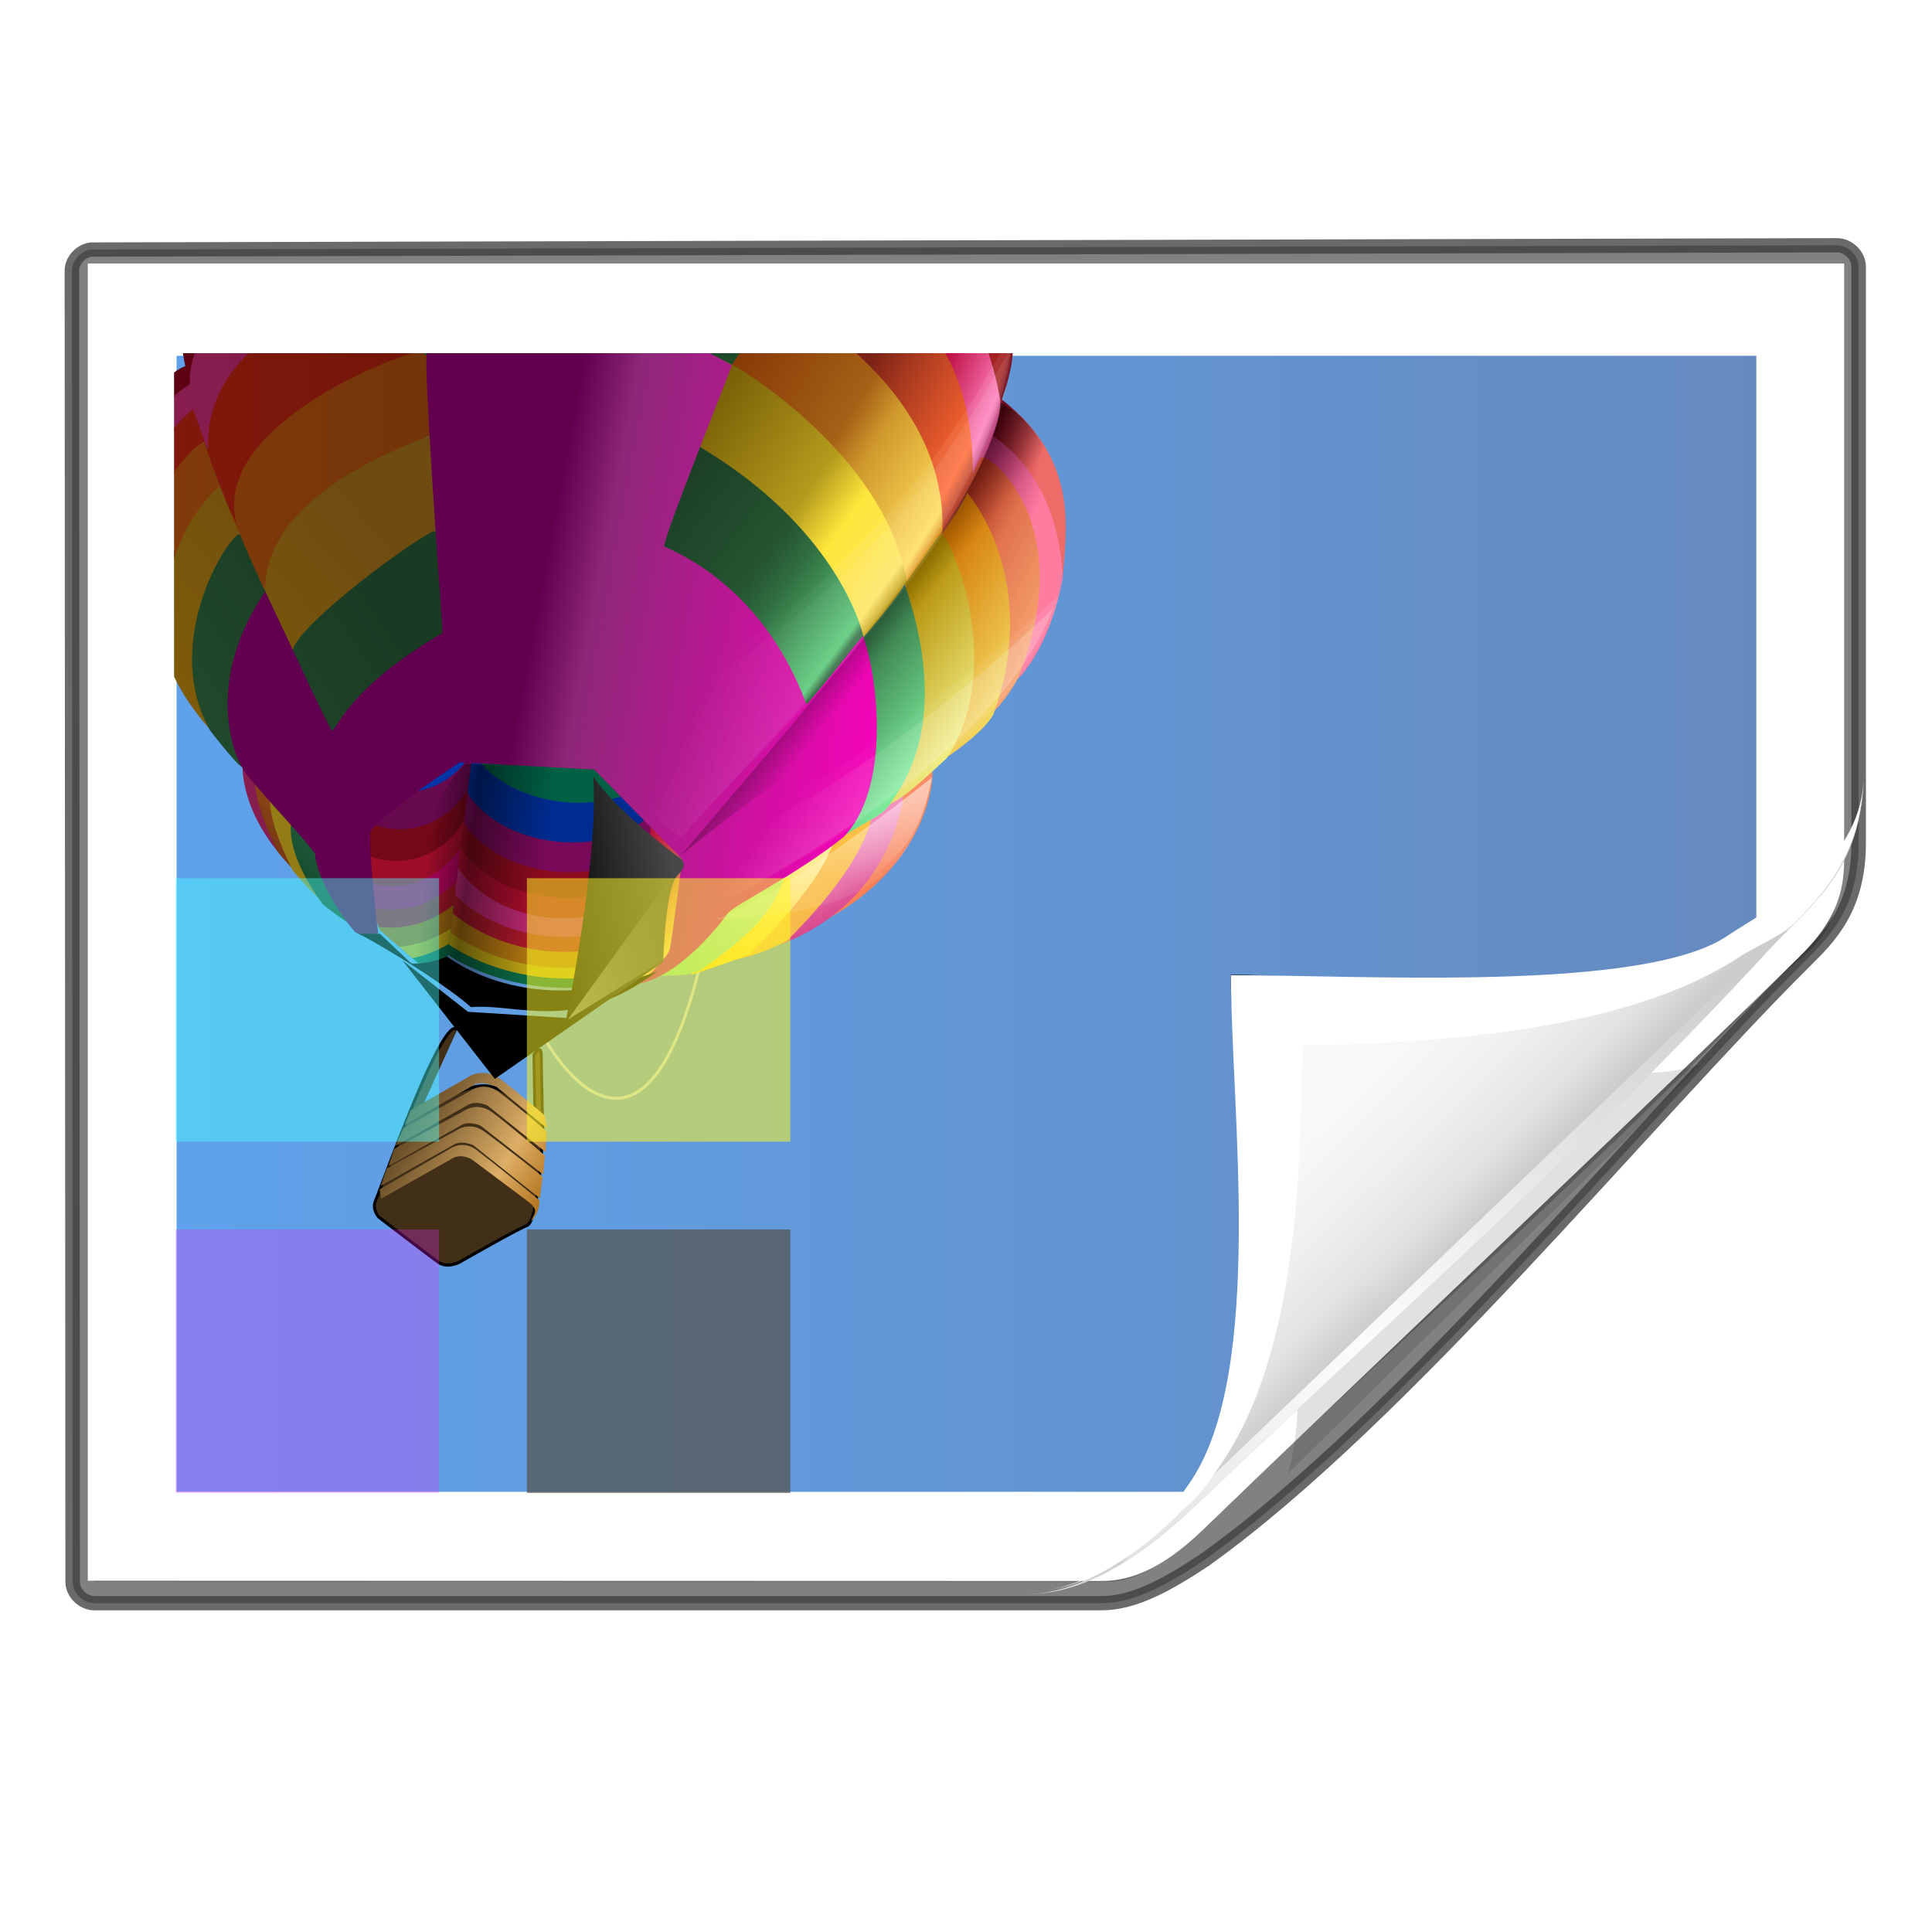 <?xml version="1.0" encoding="UTF-8" standalone="no"?>
<!-- Created with Inkscape (http://www.inkscape.org/) -->

<svg
   xmlns:dc="http://purl.org/dc/elements/1.1/"
   xmlns:cc="http://creativecommons.org/ns#"
   xmlns:rdf="http://www.w3.org/1999/02/22-rdf-syntax-ns#"
   xmlns:svg="http://www.w3.org/2000/svg"
   xmlns="http://www.w3.org/2000/svg"
   xmlns:xlink="http://www.w3.org/1999/xlink"
   xmlns:sodipodi="http://sodipodi.sourceforge.net/DTD/sodipodi-0.dtd"
   xmlns:inkscape="http://www.inkscape.org/namespaces/inkscape"
   width="128"
   height="128"
   id="svg2606"
   sodipodi:version="0.32"
   inkscape:version="0.48.0 r9654"
   version="1.0"
   sodipodi:docname="image-x-adobe-dng.svgz"
   inkscape:output_extension="org.inkscape.output.svgz.inkscape"
   inkscape:export-filename="/home/pinheiro/pics/oxygen-icons/scalable/mimetypes/small/22x22/image-x-adobe-dng.png"
   inkscape:export-xdpi="61.875"
   inkscape:export-ydpi="61.875">
  <defs
     id="defs2608">
    <linearGradient
       id="linearGradient4067">
      <stop
         style="stop-color:#5fa2eb;stop-opacity:1;"
         offset="0"
         id="stop4069" />
      <stop
         style="stop-color:#658abf;stop-opacity:1"
         offset="1"
         id="stop4071" />
    </linearGradient>
    <linearGradient
       id="linearGradient6131">
      <stop
         id="stop6133"
         offset="0"
         style="stop-color:#fcfcfc;stop-opacity:1" />
      <stop
         style="stop-color:#f8f8f8;stop-opacity:1"
         offset="0.523"
         id="stop6135" />
      <stop
         id="stop6141"
         offset="0.775"
         style="stop-color:#f0efef;stop-opacity:1;" />
      <stop
         id="stop6139"
         offset="0.901"
         style="stop-color:#e3e1e1;stop-opacity:1;" />
      <stop
         id="stop6137"
         offset="1"
         style="stop-color:#cecbcb;stop-opacity:1" />
    </linearGradient>
    <linearGradient
       inkscape:collect="always"
       xlink:href="#linearGradient6131"
       id="linearGradient3893"
       gradientUnits="userSpaceOnUse"
       gradientTransform="matrix(1.012,0,0,1.012,-0.896,-0.987)"
       x1="86.738"
       y1="93.621"
       x2="95.46"
       y2="102.344" />
    <radialGradient
       inkscape:collect="always"
       xlink:href="#linearGradient3913-5"
       id="radialGradient3919-5"
       cx="90.75"
       cy="110.253"
       fx="90.75"
       fy="110.253"
       r="18.75"
       gradientTransform="matrix(1.307,0,0,1.307,-27.836,-33.818)"
       gradientUnits="userSpaceOnUse" />
    <linearGradient
       inkscape:collect="always"
       id="linearGradient3913-5">
      <stop
         style="stop-color:#ffffff;stop-opacity:1;"
         offset="0"
         id="stop3915-4" />
      <stop
         style="stop-color:#ffffff;stop-opacity:0;"
         offset="1"
         id="stop3917-7" />
    </linearGradient>
    <clipPath
       clipPathUnits="userSpaceOnUse"
       id="clipPath3889-6">
      <path
         sodipodi:nodetypes="cscscssc"
         inkscape:connector-curvature="0"
         id="path3891-5"
         d="m 112,82.503 c 0,4.465 -2.797,6.41 -5.28,8.094 -5.109,3.465 -14.435,3.816 -20.216,3.897 -0.081,5.781 -0.338,15.014 -3.803,20.122 -1.684,2.482 -5.291,5.387 -8.201,5.387 2.318,0 4.743,-1.335 7.584,-4.085 9.142,-8.849 17.367,-16.135 25.673,-25.298 C 109.676,88.504 112,86.979 112,82.503 z"
         style="fill:url(#linearGradient3893);fill-opacity:1;stroke:none" />
    </clipPath>
    <filter
       color-interpolation-filters="sRGB"
       inkscape:collect="always"
       id="filter3909-6">
      <feGaussianBlur
         inkscape:collect="always"
         stdDeviation="0.43"
         id="feGaussianBlur3911-9" />
    </filter>
    <linearGradient
       inkscape:collect="always"
       xlink:href="#linearGradient3897-7"
       id="linearGradient3895-3"
       gradientUnits="userSpaceOnUse"
       gradientTransform="matrix(1.494,0,0,1.47,-43.245,-70.114)"
       x1="83.513"
       y1="90.397"
       x2="95.182"
       y2="102.066" />
    <linearGradient
       id="linearGradient3897-7">
      <stop
         style="stop-color:#fcfcfc;stop-opacity:1"
         offset="0"
         id="stop3899-4" />
      <stop
         id="stop3901-5"
         offset="0.523"
         style="stop-color:#f8f8f8;stop-opacity:1" />
      <stop
         style="stop-color:#f0efef;stop-opacity:1;"
         offset="0.723"
         id="stop3903-2" />
      <stop
         style="stop-color:#e3e1e1;stop-opacity:1;"
         offset="0.89"
         id="stop3905-5" />
      <stop
         style="stop-color:#cecbcb;stop-opacity:1"
         offset="1"
         id="stop3907-4" />
    </linearGradient>
    <clipPath
       clipPathUnits="userSpaceOnUse"
       id="clipPath6093-7">
      <path
         inkscape:connector-curvature="0"
         sodipodi:nodetypes="cccssccc"
         id="path6095-4"
         d="m 17,8 0.783,110 57.5,0 c 1.675,0 3.119,0.181 4.9,-1.6 C 88.981,107.602 99.94,96.548 107.199,89.224 109.64,86.761 110,84.753 110,82.5 L 110,8 z"
         style="fill:#ffffff;fill-opacity:1" />
    </clipPath>
    <filter
       color-interpolation-filters="sRGB"
       inkscape:collect="always"
       id="filter6118-4"
       x="-0.113"
       width="1.225"
       y="-0.121"
       height="1.241">
      <feGaussianBlur
         inkscape:collect="always"
         stdDeviation="2.386"
         id="feGaussianBlur6120-3" />
    </filter>
    <filter
       color-interpolation-filters="sRGB"
       inkscape:collect="always"
       id="filter6171-8"
       x="-0.479"
       width="1.957"
       y="-0.513"
       height="2.026">
      <feGaussianBlur
         inkscape:collect="always"
         stdDeviation="10.141"
         id="feGaussianBlur6173-8" />
    </filter>
    <linearGradient
       id="linearGradient4518-3">
      <stop
         style="stop-color:#eeecec;stop-opacity:1"
         offset="0"
         id="stop4520-1" />
      <stop
         id="stop5969-4"
         offset="0.4"
         style="stop-color:#f4f4f4;stop-opacity:1" />
      <stop
         style="stop-color:#f6f5f5;stop-opacity:1"
         offset="1"
         id="stop4522-9" />
    </linearGradient>
    <filter
       inkscape:collect="always"
       id="filter4111">
      <feGaussianBlur
         inkscape:collect="always"
         stdDeviation="1.562"
         id="feGaussianBlur4113" />
    </filter>
    <filter
       inkscape:collect="always"
       id="filter4123">
      <feGaussianBlur
         inkscape:collect="always"
         stdDeviation="2.028"
         id="feGaussianBlur4125" />
    </filter>
    <clipPath
       clipPathUnits="userSpaceOnUse"
       id="clipPath4759">
      <rect
         style="opacity:0.377;fill:#ffffff;fill-opacity:1;stroke:none"
         id="rect4761"
         width="72"
         height="53"
         x="12"
         y="25" />
    </clipPath>
    <filter
       color-interpolation-filters="sRGB"
       inkscape:collect="always"
       id="filter4753">
      <feGaussianBlur
         inkscape:collect="always"
         stdDeviation="0.631"
         id="feGaussianBlur4755" />
    </filter>
    <filter
       color-interpolation-filters="sRGB"
       inkscape:collect="always"
       id="filter5080">
      <feGaussianBlur
         inkscape:collect="always"
         stdDeviation="1.704"
         id="feGaussianBlur5082" />
    </filter>
    <linearGradient
       inkscape:collect="always"
       xlink:href="#linearGradient6001"
       id="linearGradient4675"
       gradientUnits="userSpaceOnUse"
       gradientTransform="matrix(0.41,0,0,0.433,-28.253,27.952)"
       x1="121.406"
       y1="177.056"
       x2="177.181"
       y2="177.056" />
    <linearGradient
       inkscape:collect="always"
       id="linearGradient6001">
      <stop
         style="stop-color:#000000;stop-opacity:1;"
         offset="0"
         id="stop6003" />
      <stop
         style="stop-color:#000000;stop-opacity:0;"
         offset="1"
         id="stop6005" />
    </linearGradient>
    <linearGradient
       id="linearGradient2823">
      <stop
         id="stop2825"
         offset="0"
         style="stop-color:#4d3719;stop-opacity:1;" />
      <stop
         id="stop2866"
         offset="0.7"
         style="stop-color:#ddae66;stop-opacity:1;" />
      <stop
         id="stop2827"
         offset="1"
         style="stop-color:#b2731c;stop-opacity:1;" />
    </linearGradient>
    <linearGradient
       id="linearGradient3450">
      <stop
         id="stop3452"
         offset="0"
         style="stop-color:#4d3719;stop-opacity:1;" />
      <stop
         id="stop3454"
         offset="0.7"
         style="stop-color:#ddae66;stop-opacity:1;" />
      <stop
         id="stop3456"
         offset="1"
         style="stop-color:#b2731c;stop-opacity:1;" />
    </linearGradient>
    <linearGradient
       id="linearGradient3459">
      <stop
         id="stop3461"
         offset="0"
         style="stop-color:#4d3719;stop-opacity:1;" />
      <stop
         id="stop3463"
         offset="0.7"
         style="stop-color:#ddae66;stop-opacity:1;" />
      <stop
         id="stop3465"
         offset="1"
         style="stop-color:#b2731c;stop-opacity:1;" />
    </linearGradient>
    <linearGradient
       id="linearGradient3468">
      <stop
         id="stop3470"
         offset="0"
         style="stop-color:#4d3719;stop-opacity:1;" />
      <stop
         id="stop3472"
         offset="0.7"
         style="stop-color:#ddae66;stop-opacity:1;" />
      <stop
         id="stop3474"
         offset="1"
         style="stop-color:#b2731c;stop-opacity:1;" />
    </linearGradient>
    <linearGradient
       id="linearGradient3477">
      <stop
         id="stop3479"
         offset="0"
         style="stop-color:#4d3719;stop-opacity:1;" />
      <stop
         id="stop3481"
         offset="0.7"
         style="stop-color:#ddae66;stop-opacity:1;" />
      <stop
         id="stop3483"
         offset="1"
         style="stop-color:#b2731c;stop-opacity:1;" />
    </linearGradient>
    <linearGradient
       id="linearGradient2713">
      <stop
         style="stop-color:#b20033;stop-opacity:1;"
         offset="0"
         id="stop2715" />
      <stop
         style="stop-color:#ffe77c;stop-opacity:1;"
         offset="1"
         id="stop2721" />
    </linearGradient>
    <linearGradient
       id="linearGradient2785">
      <stop
         id="stop2787"
         offset="0"
         style="stop-color:#000000;stop-opacity:0;" />
      <stop
         id="stop2793"
         offset="0.36"
         style="stop-color:#000000;stop-opacity:0.498;" />
      <stop
         id="stop2789"
         offset="1"
         style="stop-color:#000000;stop-opacity:0;" />
    </linearGradient>
    <linearGradient
       id="linearGradient2469">
      <stop
         style="stop-color:#f6754e;stop-opacity:1;"
         offset="0"
         id="stop2471" />
      <stop
         style="stop-color:#ffa879;stop-opacity:1;"
         offset="1"
         id="stop2473" />
    </linearGradient>
    <linearGradient
       id="linearGradient2463">
      <stop
         style="stop-color:#fda5cf;stop-opacity:1;"
         offset="0"
         id="stop2465" />
      <stop
         style="stop-color:#ce2c79;stop-opacity:1;"
         offset="1"
         id="stop2467" />
    </linearGradient>
    <linearGradient
       id="linearGradient2453">
      <stop
         style="stop-color:#f6b94e;stop-opacity:1;"
         offset="0"
         id="stop2455" />
      <stop
         style="stop-color:#ffc340;stop-opacity:1;"
         offset="1"
         id="stop2457" />
    </linearGradient>
    <linearGradient
       id="linearGradient2447">
      <stop
         style="stop-color:#ffd625;stop-opacity:1;"
         offset="0"
         id="stop2449" />
      <stop
         style="stop-color:#fff0ab;stop-opacity:1;"
         offset="1"
         id="stop2451" />
    </linearGradient>
    <linearGradient
       id="linearGradient2441">
      <stop
         style="stop-color:#b0e9c0;stop-opacity:1;"
         offset="0"
         id="stop2443" />
      <stop
         style="stop-color:#75df92;stop-opacity:1;"
         offset="1"
         id="stop2445" />
    </linearGradient>
    <linearGradient
       id="linearGradient4273">
      <stop
         style="stop-color:#590012;stop-opacity:1;"
         offset="0"
         id="stop4275" />
      <stop
         style="stop-color:#a3211f;stop-opacity:1;"
         offset="0.93"
         id="stop4466" />
      <stop
         style="stop-color:#650014;stop-opacity:1;"
         offset="0.94"
         id="stop4468" />
      <stop
         style="stop-color:#ee6c68;stop-opacity:1;"
         offset="1"
         id="stop4277" />
    </linearGradient>
    <linearGradient
       id="linearGradient4368">
      <stop
         style="stop-color:#8a1e51;stop-opacity:1;"
         offset="0"
         id="stop4370" />
      <stop
         style="stop-color:#7e1b4a;stop-opacity:1;"
         offset="1"
         id="stop4372" />
    </linearGradient>
    <linearGradient
       id="linearGradient4321">
      <stop
         style="stop-color:#b20033;stop-opacity:1;"
         offset="0"
         id="stop4323" />
      <stop
         style="stop-color:#ff7cba;stop-opacity:1;"
         offset="0.46"
         id="stop4337" />
      <stop
         style="stop-color:#9c225b;stop-opacity:1;"
         offset="0.55"
         id="stop4339" />
      <stop
         style="stop-color:#ff7ca1;stop-opacity:1;"
         offset="1"
         id="stop4325" />
    </linearGradient>
    <linearGradient
       id="linearGradient4382">
      <stop
         style="stop-color:#7e5c08;stop-opacity:1;"
         offset="0"
         id="stop4384" />
      <stop
         style="stop-color:#6e4b11;stop-opacity:1;"
         offset="1"
         id="stop4386" />
    </linearGradient>
    <linearGradient
       id="linearGradient4360">
      <stop
         style="stop-color:#83190b;stop-opacity:1;"
         offset="0"
         id="stop4362" />
      <stop
         style="stop-color:#721509;stop-opacity:1;"
         offset="1"
         id="stop4364" />
    </linearGradient>
    <linearGradient
       id="linearGradient4392">
      <stop
         style="stop-color:#214b2c;stop-opacity:1;"
         offset="0"
         id="stop4394" />
      <stop
         style="stop-color:#1a3b23;stop-opacity:1;"
         offset="1"
         id="stop4396" />
    </linearGradient>
    <linearGradient
       id="linearGradient4352">
      <stop
         style="stop-color:#833c0b;stop-opacity:1;"
         offset="0"
         id="stop4354" />
      <stop
         style="stop-color:#723409;stop-opacity:1;"
         offset="1"
         id="stop4356" />
    </linearGradient>
    <linearGradient
       id="linearGradient4402">
      <stop
         style="stop-color:#540d0d;stop-opacity:1;"
         offset="0"
         id="stop4404" />
      <stop
         style="stop-color:#7e2316;stop-opacity:1;"
         offset="0.35"
         id="stop4462" />
      <stop
         style="stop-color:#a93a1f;stop-opacity:1;"
         offset="0.43"
         id="stop4460" />
      <stop
         style="stop-color:#ff6731;stop-opacity:1;"
         offset="0.62"
         id="stop4410" />
      <stop
         style="stop-color:#9f2819;stop-opacity:1;"
         offset="0.66"
         id="stop4412" />
      <stop
         style="stop-color:#e1734d;stop-opacity:1;"
         offset="0.77"
         id="stop4436" />
      <stop
         style="stop-color:#ffb47c;stop-opacity:1;"
         offset="1"
         id="stop4406" />
    </linearGradient>
    <linearGradient
       id="linearGradient4440">
      <stop
         style="stop-color:#7c2b00;stop-opacity:1;"
         offset="0"
         id="stop4442" />
      <stop
         style="stop-color:#a56116;stop-opacity:1;"
         offset="0.353"
         id="stop4458" />
      <stop
         style="stop-color:#cf982c;stop-opacity:1;"
         offset="0.425"
         id="stop4456" />
      <stop
         style="stop-color:#ffdb59;stop-opacity:1;"
         offset="0.61"
         id="stop4452" />
      <stop
         style="stop-color:#d07100;stop-opacity:1;"
         offset="0.64"
         id="stop4448" />
      <stop
         style="stop-color:#fff77c;stop-opacity:1;"
         offset="1"
         id="stop4444" />
    </linearGradient>
    <linearGradient
       id="linearGradient4472">
      <stop
         style="stop-color:#6a5000;stop-opacity:1;"
         offset="0"
         id="stop4474" />
      <stop
         style="stop-color:#b49b1d;stop-opacity:1;"
         offset="0.365"
         id="stop4486" />
      <stop
         style="stop-color:#ffe63b;stop-opacity:1;"
         offset="0.47"
         id="stop4484" />
      <stop
         style="stop-color:#fde55f;stop-opacity:1;"
         offset="0.62"
         id="stop4480" />
      <stop
         style="stop-color:#af8800;stop-opacity:1;"
         offset="0.66"
         id="stop4482" />
      <stop
         style="stop-color:#fcff96;stop-opacity:1;"
         offset="1"
         id="stop4476" />
    </linearGradient>
    <linearGradient
       id="linearGradient4498">
      <stop
         style="stop-color:#1a3b23;stop-opacity:1;"
         offset="0"
         id="stop4500" />
      <stop
         style="stop-color:#255431;stop-opacity:1;"
         offset="0.34"
         id="stop4510" />
      <stop
         style="stop-color:#306d40;stop-opacity:1;"
         offset="0.42"
         id="stop4508" />
      <stop
         style="stop-color:#58c977;stop-opacity:1;"
         offset="0.62"
         id="stop4506" />
      <stop
         style="stop-color:#2f6a3f;stop-opacity:1;"
         offset="0.64"
         id="stop4504" />
      <stop
         style="stop-color:#86ffa7;stop-opacity:1;"
         offset="1"
         id="stop4502" />
    </linearGradient>
    <linearGradient
       id="linearGradient2307">
      <stop
         style="stop-color:#8a1e51;stop-opacity:1;"
         offset="0"
         id="stop2309" />
      <stop
         style="stop-color:#7e1b4a;stop-opacity:1;"
         offset="1"
         id="stop2311" />
    </linearGradient>
    <linearGradient
       id="linearGradient2330">
      <stop
         style="stop-color:#54250d;stop-opacity:1;"
         offset="0"
         id="stop2332" />
      <stop
         style="stop-color:#9f4f19;stop-opacity:1;"
         offset="1"
         id="stop2344" />
    </linearGradient>
    <linearGradient
       id="linearGradient2367">
      <stop
         style="stop-color:#957d16;stop-opacity:1;"
         offset="0"
         id="stop2369" />
      <stop
         style="stop-color:#927b16;stop-opacity:1;"
         offset="1"
         id="stop2371" />
    </linearGradient>
    <linearGradient
       id="linearGradient2373">
      <stop
         style="stop-color:#083e20;stop-opacity:1;"
         offset="0"
         id="stop2375" />
      <stop
         style="stop-color:#245e3e;stop-opacity:1;"
         offset="1"
         id="stop2377" />
    </linearGradient>
    <linearGradient
       id="linearGradient4516">
      <stop
         style="stop-color:#62004f;stop-opacity:1;"
         offset="0"
         id="stop4518" />
      <stop
         id="stop7294"
         offset="0.146"
         style="stop-color:#8d2778;stop-opacity:1;" />
      <stop
         style="stop-color:#ff00bf;stop-opacity:1;"
         offset="1"
         id="stop4520-5" />
    </linearGradient>
    <linearGradient
       inkscape:collect="always"
       id="linearGradient4255">
      <stop
         style="stop-color:#000000;stop-opacity:1;"
         offset="0"
         id="stop4257" />
      <stop
         style="stop-color:#000000;stop-opacity:0;"
         offset="1"
         id="stop4259" />
    </linearGradient>
    <linearGradient
       id="linearGradient4526">
      <stop
         style="stop-color:#ffffff;stop-opacity:0.699;"
         offset="0"
         id="stop4528" />
      <stop
         style="stop-color:#ffffff;stop-opacity:0;"
         offset="1"
         id="stop4530" />
    </linearGradient>
    <linearGradient
       id="linearGradient3689">
      <stop
         style="stop-color:#ffffff;stop-opacity:0.699;"
         offset="0"
         id="stop3691" />
      <stop
         style="stop-color:#ffffff;stop-opacity:0;"
         offset="1"
         id="stop3693" />
    </linearGradient>
    <linearGradient
       id="linearGradient3700">
      <stop
         style="stop-color:#ffffff;stop-opacity:0.699;"
         offset="0"
         id="stop3702" />
      <stop
         style="stop-color:#ffffff;stop-opacity:0;"
         offset="1"
         id="stop3704" />
    </linearGradient>
    <linearGradient
       id="linearGradient2797">
      <stop
         id="stop2799"
         offset="0"
         style="stop-color:#000000;stop-opacity:1;" />
      <stop
         id="stop2801"
         offset="1"
         style="stop-color:#484848;stop-opacity:1;" />
    </linearGradient>
    <linearGradient
       id="linearGradient3723">
      <stop
         style="stop-color:#ffffff;stop-opacity:0.699;"
         offset="0"
         id="stop3725" />
      <stop
         style="stop-color:#ffffff;stop-opacity:0;"
         offset="1"
         id="stop3727" />
    </linearGradient>
    <linearGradient
       id="linearGradient3734">
      <stop
         style="stop-color:#ffffff;stop-opacity:0.699;"
         offset="0"
         id="stop3736" />
      <stop
         style="stop-color:#ffffff;stop-opacity:0;"
         offset="1"
         id="stop3738" />
    </linearGradient>
    <linearGradient
       id="linearGradient3745">
      <stop
         style="stop-color:#ffffff;stop-opacity:0.699;"
         offset="0"
         id="stop3747" />
      <stop
         style="stop-color:#ffffff;stop-opacity:0;"
         offset="1"
         id="stop3749" />
    </linearGradient>
    <linearGradient
       id="linearGradient3756">
      <stop
         style="stop-color:#ffffff;stop-opacity:0.699;"
         offset="0"
         id="stop3758" />
      <stop
         style="stop-color:#ffffff;stop-opacity:0;"
         offset="1"
         id="stop3760" />
    </linearGradient>
    <clipPath
       clipPathUnits="userSpaceOnUse"
       id="clipPath4304">
      <path
         sodipodi:nodetypes="ccsssccscccc"
         inkscape:connector-curvature="0"
         id="path4307"
         d="M 12,26.5 C 12,26.16 12.235,26 12.5,26 L 117,26 c 0.822,0 1,0.179 1,1 l 0,35.113 c 0,0.053 0.023,0.81 0.031,1.5 -0.04,1.778 -0.754,3.132 -1.593,4.356 C 116.147,69.021 91.139,92.693 81.949,101.815 80.576,103.177 78.001,104 77.053,104 L 12.5,104 c -0.323,0 -0.5,-0.163 -0.5,-0.5 z"
         style="fill:url(#linearGradient4309);fill-opacity:1" />
    </clipPath>
    <linearGradient
       inkscape:collect="always"
       xlink:href="#linearGradient2823"
       id="linearGradient3746"
       gradientUnits="userSpaceOnUse"
       gradientTransform="scale(1.122,0.892)"
       x1="229.561"
       y1="692.338"
       x2="276.193"
       y2="715.247" />
    <linearGradient
       inkscape:collect="always"
       xlink:href="#linearGradient2823"
       id="linearGradient3748"
       gradientUnits="userSpaceOnUse"
       gradientTransform="scale(1.122,0.892)"
       x1="229.561"
       y1="692.338"
       x2="276.193"
       y2="715.247" />
    <linearGradient
       inkscape:collect="always"
       xlink:href="#linearGradient2823"
       id="linearGradient3750"
       gradientUnits="userSpaceOnUse"
       gradientTransform="scale(1.122,0.892)"
       x1="229.561"
       y1="692.338"
       x2="276.193"
       y2="715.247" />
    <linearGradient
       inkscape:collect="always"
       xlink:href="#linearGradient2823"
       id="linearGradient3752"
       gradientUnits="userSpaceOnUse"
       gradientTransform="scale(1.122,0.892)"
       x1="229.561"
       y1="692.338"
       x2="276.193"
       y2="715.247" />
    <linearGradient
       inkscape:collect="always"
       xlink:href="#linearGradient2823"
       id="linearGradient3754"
       gradientUnits="userSpaceOnUse"
       gradientTransform="scale(1.122,0.892)"
       x1="229.561"
       y1="692.338"
       x2="276.193"
       y2="715.247" />
    <linearGradient
       inkscape:collect="always"
       xlink:href="#linearGradient6001"
       id="linearGradient3757"
       gradientUnits="userSpaceOnUse"
       gradientTransform="matrix(0.41,0,0,0.433,-28.253,27.952)"
       x1="121.406"
       y1="177.056"
       x2="177.181"
       y2="177.056" />
    <linearGradient
       inkscape:collect="always"
       xlink:href="#linearGradient2713"
       id="linearGradient3759"
       gradientUnits="userSpaceOnUse"
       gradientTransform="scale(0.626,1.598)"
       x1="542.852"
       y1="330.59"
       x2="554.732"
       y2="359.371" />
    <linearGradient
       inkscape:collect="always"
       xlink:href="#linearGradient2785"
       id="linearGradient3761"
       gradientUnits="userSpaceOnUse"
       gradientTransform="matrix(0.454,0,0,0.489,57.577,-173.424)"
       x1="277.573"
       y1="521.611"
       x2="316.569"
       y2="527.435" />
    <linearGradient
       inkscape:collect="always"
       xlink:href="#linearGradient2469"
       id="linearGradient3763"
       gradientUnits="userSpaceOnUse"
       gradientTransform="matrix(0.853,0,0,1.173,-12.281,22.44)"
       x1="257.995"
       y1="431.381"
       x2="274.716"
       y2="420.003" />
    <linearGradient
       inkscape:collect="always"
       xlink:href="#linearGradient2463"
       id="linearGradient3765"
       gradientUnits="userSpaceOnUse"
       gradientTransform="scale(0.853,1.173)"
       x1="258.13"
       y1="442.669"
       x2="247.025"
       y2="456.033" />
    <linearGradient
       inkscape:collect="always"
       xlink:href="#linearGradient2453"
       id="linearGradient3767"
       gradientUnits="userSpaceOnUse"
       gradientTransform="scale(0.853,1.173)"
       x1="262.957"
       y1="463.824"
       x2="271.316"
       y2="446.717" />
    <linearGradient
       inkscape:collect="always"
       xlink:href="#linearGradient2447"
       id="linearGradient3769"
       gradientUnits="userSpaceOnUse"
       gradientTransform="scale(0.853,1.173)"
       x1="269.879"
       y1="468.316"
       x2="274.636"
       y2="450.72" />
    <linearGradient
       inkscape:collect="always"
       xlink:href="#linearGradient2441"
       id="linearGradient3771"
       gradientUnits="userSpaceOnUse"
       gradientTransform="scale(0.853,1.173)"
       x1="273.209"
       y1="455.331"
       x2="276.428"
       y2="474.11" />
    <linearGradient
       inkscape:collect="always"
       xlink:href="#linearGradient4273"
       id="linearGradient3773"
       gradientUnits="userSpaceOnUse"
       gradientTransform="matrix(0.812,0,0,0.273,55.779,-173.643)"
       x1="105.414"
       y1="673.699"
       x2="274.533"
       y2="691.371" />
    <linearGradient
       inkscape:collect="always"
       xlink:href="#linearGradient4368"
       id="linearGradient3775"
       gradientUnits="userSpaceOnUse"
       gradientTransform="matrix(0.441,0,0,0.503,55.779,-173.643)"
       x1="185.727"
       y1="378.454"
       x2="266.983"
       y2="378.454" />
    <linearGradient
       inkscape:collect="always"
       xlink:href="#linearGradient4321"
       id="linearGradient3777"
       gradientUnits="userSpaceOnUse"
       gradientTransform="matrix(0.311,0,0,0.714,55.779,-173.643)"
       x1="683.1"
       y1="231.876"
       x2="720.634"
       y2="271.915" />
    <linearGradient
       inkscape:collect="always"
       xlink:href="#linearGradient4382"
       id="linearGradient3779"
       gradientUnits="userSpaceOnUse"
       gradientTransform="matrix(0.485,0,0,0.458,55.827,-173.616)"
       x1="185.365"
       y1="498.744"
       x2="246.535"
       y2="442.276" />
    <linearGradient
       inkscape:collect="always"
       xlink:href="#linearGradient4360"
       id="linearGradient3781"
       gradientUnits="userSpaceOnUse"
       gradientTransform="matrix(0.466,0,0,0.476,55.779,-173.643)"
       x1="177.64"
       y1="411.452"
       x2="275.485"
       y2="411.452" />
    <linearGradient
       inkscape:collect="always"
       xlink:href="#linearGradient4392"
       id="linearGradient3783"
       gradientUnits="userSpaceOnUse"
       gradientTransform="matrix(0.534,0,0,0.415,55.827,-173.616)"
       x1="170.544"
       y1="569.892"
       x2="233.747"
       y2="533.101" />
    <linearGradient
       inkscape:collect="always"
       xlink:href="#linearGradient4352"
       id="linearGradient3785"
       gradientUnits="userSpaceOnUse"
       gradientTransform="matrix(0.477,0,0,0.466,55.779,-173.643)"
       x1="178.402"
       y1="433.927"
       x2="274.363"
       y2="433.927" />
    <linearGradient
       inkscape:collect="always"
       xlink:href="#linearGradient4402"
       id="linearGradient3787"
       gradientUnits="userSpaceOnUse"
       gradientTransform="matrix(0.4,0,0,0.554,55.741,-173.714)"
       x1="438.624"
       y1="302.29"
       x2="560.685"
       y2="400.819" />
    <linearGradient
       inkscape:collect="always"
       xlink:href="#linearGradient4440"
       id="linearGradient3789"
       gradientUnits="userSpaceOnUse"
       gradientTransform="matrix(0.396,0,0,0.561,55.961,-173.47)"
       x1="426.255"
       y1="315.437"
       x2="542.826"
       y2="426.811" />
    <linearGradient
       inkscape:collect="always"
       xlink:href="#linearGradient4472"
       id="linearGradient3791"
       gradientUnits="userSpaceOnUse"
       gradientTransform="matrix(0.41,0,0,0.541,55.779,-173.643)"
       x1="407.202"
       y1="340.132"
       x2="509.365"
       y2="443.406" />
    <linearGradient
       inkscape:collect="always"
       xlink:href="#linearGradient4498"
       id="linearGradient3793"
       gradientUnits="userSpaceOnUse"
       gradientTransform="matrix(0.402,0,0,0.552,55.779,-173.643)"
       x1="410.687"
       y1="351.945"
       x2="496.011"
       y2="446.425" />
    <linearGradient
       inkscape:collect="always"
       xlink:href="#linearGradient2307"
       id="linearGradient3795"
       gradientUnits="userSpaceOnUse"
       gradientTransform="scale(0.853,1.173)"
       x1="249.71"
       y1="470.676"
       x2="285.551"
       y2="455.346" />
    <linearGradient
       inkscape:collect="always"
       xlink:href="#linearGradient2330"
       id="linearGradient3797"
       gradientUnits="userSpaceOnUse"
       gradientTransform="matrix(0.853,0,0,1.173,-4.611,-5.495)"
       x1="249.71"
       y1="470.676"
       x2="268.705"
       y2="444.599" />
    <linearGradient
       inkscape:collect="always"
       xlink:href="#linearGradient2367"
       id="linearGradient3799"
       gradientUnits="userSpaceOnUse"
       gradientTransform="scale(0.853,1.173)"
       x1="249.71"
       y1="470.676"
       x2="268.705"
       y2="444.599" />
    <linearGradient
       inkscape:collect="always"
       xlink:href="#linearGradient2373"
       id="linearGradient3801"
       gradientUnits="userSpaceOnUse"
       gradientTransform="matrix(0.853,0,0,1.173,-0.505,0.253)"
       x1="249.71"
       y1="470.676"
       x2="268.705"
       y2="444.599" />
    <linearGradient
       inkscape:collect="always"
       xlink:href="#linearGradient4516"
       id="linearGradient3803"
       gradientUnits="userSpaceOnUse"
       gradientTransform="matrix(0.48,0,0,0.462,55.779,-173.643)"
       x1="299.428"
       y1="480.611"
       x2="419.731"
       y2="503.821" />
    <linearGradient
       inkscape:collect="always"
       xlink:href="#linearGradient4255"
       id="linearGradient3805"
       gradientUnits="userSpaceOnUse"
       gradientTransform="matrix(0.448,0,0,0.496,55.779,-173.643)"
       x1="390.908"
       y1="442.951"
       x2="419.73"
       y2="470.119" />
    <linearGradient
       inkscape:collect="always"
       xlink:href="#linearGradient4526"
       id="linearGradient3807"
       gradientUnits="userSpaceOnUse"
       gradientTransform="matrix(0.545,0,0,0.407,55.779,-173.643)"
       x1="388.855"
       y1="581.208"
       x2="355.657"
       y2="561.592" />
    <linearGradient
       inkscape:collect="always"
       xlink:href="#linearGradient4526"
       id="linearGradient3809"
       gradientUnits="userSpaceOnUse"
       gradientTransform="matrix(0.545,0,0,0.407,55.779,-173.643)"
       x1="391.996"
       y1="490.368"
       x2="343.765"
       y2="472.658" />
    <linearGradient
       inkscape:collect="always"
       xlink:href="#linearGradient4526"
       id="linearGradient3811"
       gradientUnits="userSpaceOnUse"
       gradientTransform="matrix(0.617,0,0,0.36,55.779,-173.643)"
       x1="306.288"
       y1="672.462"
       x2="333.499"
       y2="707.75" />
    <linearGradient
       inkscape:collect="always"
       xlink:href="#linearGradient2797"
       id="linearGradient3813"
       gradientUnits="userSpaceOnUse"
       gradientTransform="matrix(0.47,0,0,0.472,55.779,-173.643)"
       x1="313.857"
       y1="561.112"
       x2="355.786"
       y2="553.297" />
    <linearGradient
       inkscape:collect="always"
       xlink:href="#linearGradient4526"
       id="linearGradient3815"
       gradientUnits="userSpaceOnUse"
       gradientTransform="matrix(0.415,0,0,0.535,55.779,-173.643)"
       x1="336.976"
       y1="514.064"
       x2="402.901"
       y2="491.134" />
    <linearGradient
       inkscape:collect="always"
       xlink:href="#linearGradient4526"
       id="linearGradient3817"
       gradientUnits="userSpaceOnUse"
       gradientTransform="matrix(0.545,0,0,0.407,55.779,-173.643)"
       x1="391.996"
       y1="490.368"
       x2="343.765"
       y2="472.658" />
    <linearGradient
       inkscape:collect="always"
       xlink:href="#linearGradient4526"
       id="linearGradient3819"
       gradientUnits="userSpaceOnUse"
       gradientTransform="matrix(0.545,0,0,0.407,55.779,-173.643)"
       x1="388.855"
       y1="581.208"
       x2="355.657"
       y2="561.592" />
    <linearGradient
       inkscape:collect="always"
       xlink:href="#linearGradient4526"
       id="linearGradient3821"
       gradientUnits="userSpaceOnUse"
       gradientTransform="matrix(0.617,0,0,0.36,55.779,-173.643)"
       x1="322.535"
       y1="671.365"
       x2="305.546"
       y2="703.106" />
    <linearGradient
       inkscape:collect="always"
       xlink:href="#linearGradient4067"
       id="linearGradient4073"
       x1="8"
       y1="178"
       x2="120"
       y2="178"
       gradientUnits="userSpaceOnUse"
       gradientTransform="matrix(0.948,0,0,0.896,4.114,-98.288)" />
  </defs>
  <sodipodi:namedview
     id="base"
     pagecolor="#ffffff"
     bordercolor="#666666"
     borderopacity="1.0"
     inkscape:pageopacity="0.0"
     inkscape:pageshadow="2"
     inkscape:zoom="4.0000002"
     inkscape:cx="81.251864"
     inkscape:cy="65.702645"
     inkscape:document-units="px"
     inkscape:current-layer="layer1"
     width="128px"
     height="128px"
     showgrid="true"
     inkscape:grid-points="true"
     showguides="true"
     inkscape:guide-bbox="true"
     inkscape:window-width="1224"
     inkscape:window-height="757"
     inkscape:window-x="0"
     inkscape:window-y="383"
     inkscape:snap-global="true"
     inkscape:window-maximized="0"
     inkscape:snap-page="true"
     inkscape:snap-bbox="true">
    <inkscape:grid
       id="GridFromPre046Settings"
       type="xygrid"
       originx="0px"
       originy="0px"
       spacingx="5.818px"
       spacingy="5.818px"
       color="#0000ff"
       empcolor="#0000ff"
       opacity="0.2"
       empopacity="0.4"
       empspacing="2"
       visible="true"
       enabled="true"
       snapvisiblegridlinesonly="true" />
    <sodipodi:guide
       orientation="1,0"
       position="-68,29.326"
       id="guide4564" />
    <sodipodi:guide
       orientation="1,0"
       position="-121.622,135.057"
       id="guide3859" />
    <sodipodi:guide
       orientation="0,1"
       position="38.582,-74.688"
       id="guide4360" />
  </sodipodi:namedview>
  <g
     inkscape:label="Livello 1"
     inkscape:groupmode="layer"
     id="layer1">
    <path
       style="opacity:0.456;fill:#000000;fill-opacity:1;filter:url(#filter4123)"
       d="m 4,16 0,92 69.851,0 c 2.116,0 4.529,-1.772 7,-4.25 0.712,-0.714 1.441,-1.394 2.156,-2.094 0.416,-0.406 0.832,-0.814 1.25,-1.219 7.774,-7.41 26.983,-25.223 34.219,-33.2 0.421,-0.421 0.812,-0.811 1.156,-1.188 1.464,-1.498 4.098,-2.838 4.33,-5.862 L 124,59.456 124,16 z"
       id="path5990"
       inkscape:connector-curvature="0"
       sodipodi:nodetypes="ccsssccccccc"
       transform="matrix(0.962,0,0,0.947,2.409,2.519)" />
    <path
       transform="matrix(0.962,0,0,0.947,2.409,2.519)"
       style="fill:#000000;fill-opacity:0.847;stroke:#000000;stroke-opacity:1;filter:url(#filter4111);opacity:0.765"
       d="m 3.791,14.798 c -0.733,0.074 -1.35,0.763 -1.344,1.5 L 2.5,108 c -0.003,0.786 0.714,1.503 1.5,1.5 l 69.344,0 c 2.176,0 4.397,-1.182 7.219,-3.094 0.011,-0.01 0.021,-0.021 0.031,-0.031 13.467,-9.809 30.084,-30.542 41.219,-41.812 1.698,-1.698 3.688,-3.727 3.688,-8.25 L 125.5,16 c 0.003,-0.786 -0.714,-1.503 -1.5,-1.5 L 3.947,14.798 c -0.052,-0.003 -0.104,-0.003 -0.156,0 z"
       id="path4061"
       inkscape:connector-curvature="0"
       sodipodi:nodetypes="ccccscccscccc" />
    <path
       style="fill:#ffffff;fill-opacity:1"
       d="m 5.818,17.456 0,87.272 67.159,0.018 c 1.612,0 3.767,-0.534 6.737,-3.408 8.536,-8.259 32.593,-31.095 39.578,-38.028 2.349,-2.331 2.888,-4.232 2.888,-6.365 l 0,-39.489 z"
       id="path34"
       sodipodi:nodetypes="cccssccc"
       inkscape:connector-curvature="0" />
    <path
       style="fill:url(#linearGradient4073);fill-opacity:1;stroke:none"
       d="m 11.699,23.571 104.663,0 0,40.065 -36.488,35.201 -68.175,0 z"
       id="rect4057"
       inkscape:connector-curvature="0"
       sodipodi:nodetypes="cccccc" />
    <path
       style="fill:#000000"
       d=""
       id="path2197" />
    <g
       id="g3675"
       transform="matrix(1.164,0,0,1.164,2.211,-7.64)">
      <g
         transform="matrix(1.055,0,0,1.057,-4.657,0.236)"
         clip-path="url(#clipPath4759)"
         style="filter:url(#filter4753)"
         id="g4677">
        <path
           inkscape:connector-curvature="0"
           style="fill:none;stroke:#000000;stroke-width:0.436px;stroke-linecap:butt;stroke-linejoin:miter;stroke-opacity:1;filter:url(#filter5080)"
           d="m 187.223,104.206 c 0,0 0,-1.974 0,0 z"
           id="path4180"
           transform="matrix(0.358,0,0,0.383,-40.291,22.491)" />
        <path
           inkscape:connector-curvature="0"
           style="fill:#422f17;fill-opacity:1;fill-rule:evenodd;stroke:#000000;stroke-width:0.436px;stroke-linecap:butt;stroke-linejoin:miter;stroke-opacity:1;filter:url(#filter5080)"
           d="m 183.201,113.075 c 10.171,-4.972 10.43,-4.547 17.263,0.618 l -0.169,-8.478 c 0.056,-0.11 1.123,-1.535 1.123,0 0,1.535 0.225,10.525 0.225,10.525 0,0 -0.506,12.444 -2.303,13.431 -1.348,0.439 -10.28,5.208 -10.28,5.208 0,0 -1.798,0.877 -3.146,0 -1.348,-0.877 -8.988,-6.359 -8.988,-6.359 0,0 -1.123,-1.096 -0.449,-2.412 0.674,-1.316 10.066,-26.285 12.29,-23.959"
           id="path4182"
           sodipodi:nodetypes="ccccccccccz"
           transform="matrix(0.358,0,0,0.383,-40.291,22.491)" />
        <g
           id="g4184"
           style="fill:url(#linearGradient3757);fill-opacity:1;filter:url(#filter5080)"
           transform="matrix(0.171,0,0,0.178,-20.22,-44.186)">
          <path
             inkscape:connector-curvature="0"
             style="fill:url(#linearGradient3746);fill-rule:evenodd;stroke:none"
             d="m 263.195,617.631 18.85,-10.368 c 0,0 4.477,-2.356 9.189,0.943 4.713,3.299 14.138,11.074 14.138,11.074 l 0.825,4.006 -16.112,-12.695 c -1,-0.167 -3.701,-1.649 -6.626,-0.735 -2.592,1.414 -22.258,12.322 -22.258,12.322 l 1.994,-4.546 z"
             id="path4186"
             sodipodi:nodetypes="ccccccccc" />
          <path
             inkscape:connector-curvature="0"
             style="fill:url(#linearGradient3748);fill-rule:evenodd;stroke:none"
             d="m 260.85,623.114 21.316,-11.379 c 0,0 4.006,-2.828 8.718,0.471 4.713,3.299 16.023,12.488 15.08,12.017 l -0.264,6.213 -18.35,-14.109 c 0,0 -3.534,-1.649 -6.126,-0.236 -2.592,1.414 -23.091,12.488 -23.091,12.488 l 2.718,-5.465 z"
             id="path4188"
             sodipodi:nodetypes="ccccccccc" />
          <path
             inkscape:connector-curvature="0"
             style="fill:url(#linearGradient3750);fill-rule:evenodd;stroke:none"
             d="m 257.896,629.407 22.149,-11.546 c 0,0 4.006,-2.828 8.718,0.471 4.713,3.299 17.595,13.666 16.652,13.195 l -0.491,5.693 -19.695,-14.767 c 0,0 -3.534,-1.649 -6.126,-0.236 -2.592,1.414 -23.091,12.488 -23.091,12.488 l 1.885,-5.299 z"
             id="path4190"
             sodipodi:nodetypes="ccccccccc" />
          <path
             inkscape:connector-curvature="0"
             style="fill:url(#linearGradient3752);fill-rule:evenodd;stroke:none"
             d="m 255.54,635.298 22.149,-11.546 c 0,0 4.006,-2.828 8.718,0.471 4.713,3.299 19.273,14.158 18.33,13.687 l -0.894,6.457 -20.971,-16.023 c 0,0 -3.534,-1.649 -6.126,-0.236 -2.592,1.414 -23.091,12.488 -23.091,12.488 l 1.885,-5.299 z"
             id="path4192"
             sodipodi:nodetypes="ccccccccc" />
          <path
             inkscape:connector-curvature="0"
             style="fill:url(#linearGradient3754);fill-rule:evenodd;stroke:none"
             d="m 253.298,641.665 22.149,-12.253 c 0,0 4.477,-3.189 9.189,0.943 4.713,3.299 19.086,14.609 19.086,14.609 0.079,2.356 -1.021,4.83 -2.592,6.362 0.314,-1.806 2.985,-2.906 -0.707,-5.773 l -18.103,-12.98 c -1,-0.5 -3.534,-1.649 -6.126,-0.236 -2.592,1.414 -22.424,12.155 -22.424,12.155 l -0.471,-2.828 z"
             id="path4194"
             sodipodi:nodetypes="cccccccccc" />
        </g>
        <path
           inkscape:connector-curvature="0"
           style="fill:none;stroke:#ffffff;stroke-width:0.436px;stroke-linecap:butt;stroke-linejoin:miter;stroke-opacity:0.559;filter:url(#filter5080)"
           d="m 202.055,103.144 c 0,0 13.981,23.723 23.037,-9.613"
           id="path4196"
           sodipodi:nodetypes="cc"
           transform="matrix(0.358,0,0,0.383,-40.291,22.491)" />
        <g
           style="filter:url(#filter5080)"
           id="g4198"
           transform="matrix(0.171,0,0,0.178,-20.315,-44.068)">
          <path
             inkscape:connector-curvature="0"
             style="fill:url(#linearGradient3759);fill-opacity:1;fill-rule:evenodd;stroke:none"
             d="m 338.224,521.2 c 0,0 38.987,43.986 -4.998,56.982 -3.332,1 4.998,-56.982 4.998,-56.982 z"
             id="path4200"
             sodipodi:nodetypes="ccc" />
          <path
             inkscape:connector-curvature="0"
             style="fill:#0b6c46;fill-opacity:1;fill-rule:evenodd;stroke:none"
             d="m 275.075,560.946 0.142,9.054 c 8.061,4.86 17.887,8.296 28.749,9.552 10.854,1.255 21.218,0.148 30.171,-2.738 l -0.142,-9.054 c -8.057,-4.853 -49.962,-9.706 -58.92,-6.814 z"
             id="path4202"
             sodipodi:nodetypes="cccccc" />
          <path
             inkscape:connector-curvature="0"
             style="fill:#bea613;fill-opacity:1;fill-rule:evenodd;stroke:none"
             d="m 275.68,559.474 -0.104,7.423 c 7.932,5.022 17.794,8.571 28.717,9.834 10.908,1.262 21.34,0.07 30.201,-3 l 0.109,-7.464 c -7.926,-5.011 -50.053,-9.874 -58.922,-6.794 z"
             id="path4204"
             sodipodi:nodetypes="cccccc" />
          <path
             inkscape:connector-curvature="0"
             style="fill:#b37711;fill-opacity:1;fill-rule:evenodd;stroke:none"
             d="m 276.883,547.603 -0.878,15.588 c 7.773,5.29 17.58,9.098 28.654,10.378 11.065,1.28 21.495,-0.193 30.266,-3.564 l 0.878,-15.588 c -7.77,-5.283 -50.145,-10.19 -58.92,-6.814 z"
             id="path4206"
             sodipodi:nodetypes="cccccc" />
          <path
             inkscape:connector-curvature="0"
             style="fill:#ac182a;fill-opacity:1;fill-rule:evenodd;stroke:none"
             d="m 277.508,547.181 -0.829,10.187 c 7.327,5.827 17.207,10.075 28.537,11.386 11.327,1.31 21.92,-0.573 30.383,-4.571 l 0.829,-10.187 c -7.326,-5.824 -50.456,-10.815 -58.92,-6.814 z"
             id="path4208"
             sodipodi:nodetypes="cccccc" />
          <path
             inkscape:connector-curvature="0"
             style="fill:#be2873;fill-opacity:1;fill-rule:evenodd;stroke:none"
             d="m 278.815,540.62 -1.48,11.066 c 6.72,6.475 16.714,11.264 28.395,12.615 11.658,1.348 22.504,-1.009 30.52,-5.76 l 1.489,-11.146 c -6.72,-6.455 -50.904,-11.545 -58.924,-6.774 z"
             id="path4210"
             sodipodi:nodetypes="cccccc" />
          <path
             inkscape:connector-curvature="0"
             style="fill:#ab0d2d;fill-opacity:1;fill-rule:evenodd;stroke:none"
             d="m 279.472,530.468 -1.163,12.796 c 5.129,7.869 15.461,13.998 28.066,15.455 12.595,1.457 24.058,-2.141 30.851,-8.621 l 1.167,-12.837 c -5.134,-7.86 -52.132,-13.285 -58.922,-6.794 z"
             id="path4212"
             sodipodi:nodetypes="cccccc" />
          <path
             inkscape:connector-curvature="0"
             style="fill:#8d0b1e;fill-opacity:1;fill-rule:evenodd;stroke:none"
             d="m 280.989,520.095 -1.934,16.722 c 4.194,7.807 14.871,14.154 28.041,15.677 13.145,1.52 24.997,-2.202 30.874,-8.822 l 1.943,-16.803 c -4.211,-7.787 -53.059,-13.418 -58.924,-6.774 z"
             id="path4214"
             sodipodi:nodetypes="cccccc" />
          <path
             inkscape:connector-curvature="0"
             style="fill:#790a59;fill-opacity:1;fill-rule:evenodd;stroke:none"
             d="m 281.884,512.358 -1.934,16.722 c 4.194,7.807 14.871,14.154 28.041,15.677 13.145,1.52 24.997,-2.202 30.874,-8.822 l 1.943,-16.803 c -4.211,-7.787 -53.059,-13.418 -58.924,-6.774 z"
             id="path4216"
             sodipodi:nodetypes="cccccc" />
          <path
             inkscape:connector-curvature="0"
             style="fill:#002c91;fill-opacity:1;fill-rule:evenodd;stroke:none"
             d="m 282.928,503.332 -1.934,16.722 c 4.194,7.807 14.871,14.154 28.041,15.677 13.145,1.52 24.997,-2.202 30.874,-8.822 l 1.943,-16.803 c -4.211,-7.787 -53.059,-13.418 -58.924,-6.774 z"
             id="path4218"
             sodipodi:nodetypes="cccccc" />
          <path
             inkscape:connector-curvature="0"
             style="fill:#0b6c46;fill-opacity:1;fill-rule:evenodd;stroke:none"
             d="m 248.406,547.75 5.5,14.781 13.438,11.156 c 2.772,-0.812 5.474,-1.831 8.031,-3.219 l 1.812,-15.344 c -3.655,-3.473 -17.157,-6.455 -28.781,-7.375 z"
             id="path4220" />
          <path
             inkscape:connector-curvature="0"
             style="fill:#bea613;fill-opacity:1;fill-rule:evenodd;stroke:none"
             d="m 247.062,544.125 6.844,18.406 10.312,8.562 c 4.09,-0.831 7.991,-2.335 11.625,-4.438 L 277.438,551.75 c -3.754,-3.762 -18.393,-6.91 -30.375,-7.625 z"
             id="path4222" />
          <path
             inkscape:connector-curvature="0"
             style="fill:#9f690f;fill-opacity:1;fill-rule:evenodd;stroke:none"
             d="m 247.5,545.312 6.406,17.219 6.188,5.125 c 5.825,-0.535 11.378,-2.474 16.344,-5.625 l 0.812,-8.875 c -3.601,-3.912 -17.858,-7.105 -29.75,-7.844 z"
             id="path4224" />
          <path
             inkscape:connector-curvature="0"
             style="fill:#a01728;fill-opacity:1;fill-rule:evenodd;stroke:none"
             d="m 242.344,533.094 c -4.189,0.207 -7.559,0.934 -9.281,2.25 l -0.25,2.25 10.438,-3.719 10.312,27.719 c 8.671,1.083 16.975,-1.582 23.781,-6.781 L 278.75,541.531 c -4.018,-5.191 -23.84,-9.06 -36.406,-8.438 z"
             id="path4226" />
          <path
             inkscape:connector-curvature="0"
             style="fill:#ae055a;fill-opacity:1;fill-rule:evenodd;stroke:none"
             d="m 233.9,527.519 -1.373,14.045 c 4.84,7.749 12.355,13.289 21.415,14.516 9.042,1.224 17.691,-2.1 24.28,-8.277 l 1.385,-14.145 c -4.841,-7.724 -39.114,-12.339 -45.707,-6.139 z"
             id="path4228"
             sodipodi:nodetypes="cccccc" />
          <path
             inkscape:connector-curvature="0"
             style="fill:#9e0c2a;fill-opacity:1;fill-rule:evenodd;stroke:none"
             d="m 235.322,518.439 -1.481,12.679 c 3.503,9.532 11.195,16.715 20.972,18.039 9.769,1.323 18.983,-3.558 24.726,-11.826 l 1.488,-12.729 c -3.508,-9.52 -39.962,-14.444 -45.704,-6.164 z"
             id="path4230"
             sodipodi:nodetypes="cccccc" />
          <path
             inkscape:connector-curvature="0"
             style="fill:#720818;fill-opacity:1;fill-rule:evenodd;stroke:none"
             d="m 237.453,502.377 -2.607,20.743 c 2.775,9.491 10.722,16.931 20.937,18.314 10.196,1.381 19.722,-3.67 24.758,-12.076 l 2.62,-20.843 c -2.789,-9.465 -40.679,-14.573 -45.707,-6.139 z"
             id="path4232"
             sodipodi:nodetypes="cccccc" />
          <path
             inkscape:connector-curvature="0"
             style="fill:#67094d;fill-opacity:1;fill-rule:evenodd;stroke:none"
             d="m 238.66,492.781 -2.607,20.743 c 2.775,9.491 10.722,16.931 20.937,18.314 10.196,1.381 19.722,-3.67 24.757,-12.076 l 2.62,-20.843 c -2.789,-9.465 -40.679,-14.573 -45.707,-6.139 z"
             id="path4234"
             sodipodi:nodetypes="cccccc" />
          <path
             inkscape:connector-curvature="0"
             style="fill:#0035a8;fill-opacity:1;fill-rule:evenodd;stroke:none"
             d="m 240.067,481.584 -2.607,20.743 c 2.775,9.491 10.722,16.931 20.937,18.314 10.196,1.381 19.722,-3.67 24.757,-12.076 l 2.62,-20.843 c -2.789,-9.465 -40.679,-14.573 -45.707,-6.139 z"
             id="path4236"
             sodipodi:nodetypes="cccccc" />
          <path
             inkscape:connector-curvature="0"
             style="fill:#00a867;fill-opacity:1;fill-rule:evenodd;stroke:none"
             d="m 240.871,475.187 -2.607,20.743 c 2.775,9.491 10.056,14.932 20.271,16.315 10.196,1.381 20.388,-1.671 25.424,-10.076 l 2.62,-20.843 c -2.789,-9.465 -40.679,-14.573 -45.707,-6.139 z"
             id="path4238"
             sodipodi:nodetypes="cccccc" />
          <path
             inkscape:connector-curvature="0"
             style="fill:#006145;fill-opacity:1;fill-rule:evenodd;stroke:none"
             d="m 284.928,491.332 -1.934,16.722 c 4.194,7.807 14.871,14.154 28.041,15.677 13.145,1.52 24.997,-2.202 30.874,-8.822 l 1.943,-16.803 c -4.211,-7.787 -53.059,-13.418 -58.924,-6.774 z"
             id="path4240"
             sodipodi:nodetypes="cccccc" />
        </g>
        <path
           inkscape:connector-curvature="0"
           style="fill:url(#linearGradient3761);fill-opacity:1;fill-rule:evenodd;stroke:none;filter:url(#filter5080)"
           d="m 190.031,64.298 c 0,0 -7.302,4.934 -9.662,25.875 4.606,5.592 30.782,7.346 30.782,7.346 0,0 -5.73,-23.682 -2.247,-32.782"
           id="path4242"
           sodipodi:nodetypes="cccc"
           transform="matrix(0.358,0,0,0.383,-40.291,22.491)" />
        <g
           style="filter:url(#filter5080)"
           id="g4244"
           transform="matrix(-0.277,-0.154,-0.125,0.341,173.754,-93.368)">
          <path
             inkscape:connector-curvature="0"
             style="fill:url(#linearGradient3763);fill-opacity:1;fill-rule:evenodd;stroke:none"
             d="m 207.758,506.508 c -1.357,1.632 -5.092,14.3 10.05,29.604 -7.81,-15.098 -7.556,-20.757 -5.031,-22.272 -1.515,-1.263 -0.978,-9.1 -5.019,-7.332 z"
             id="path4246"
             sodipodi:nodetypes="cccc" />
          <path
             inkscape:connector-curvature="0"
             style="fill:url(#linearGradient3765);fill-opacity:1;fill-rule:evenodd;stroke:none"
             d="m 210.951,511.508 c 0,0 -5.419,14.68 10.863,29.178 -7.81,-15.098 -7.157,-19.917 -4.631,-21.432 -1.515,-1.263 -2.191,-9.514 -6.232,-7.746 z"
             id="path4248"
             sodipodi:nodetypes="cccc" />
          <path
             inkscape:connector-curvature="0"
             style="fill:url(#linearGradient3767);fill-opacity:1;fill-rule:evenodd;stroke:none"
             d="m 215.639,514.693 c -1.373,1.591 -3.26,8.004 5.391,25.09 3.396,3.554 4.78,4.436 7.376,6.347 -2.525,-5.556 -3.219,-14.684 -3.219,-14.684 0,-10e-6 -2.878,-9.778 -9.548,-16.753 z"
             id="path4250"
             sodipodi:nodetypes="ccccc" />
          <path
             inkscape:connector-curvature="0"
             style="fill:url(#linearGradient3769);fill-opacity:1;fill-rule:evenodd;stroke:none"
             d="m 220.25,520.188 c -1.373,1.591 -2.557,7.133 6.094,24.219 0.387,0.22 0.816,0.804 8.232,6.864 -2.525,-5.556 -4.778,-14.331 -4.778,-14.331 0,-10e-6 -2.878,-9.778 -9.548,-16.753 z"
             id="path4252"
             sodipodi:nodetypes="ccccc" />
          <path
             inkscape:connector-curvature="0"
             style="fill:url(#linearGradient3771);fill-opacity:1;fill-rule:evenodd;stroke:none"
             d="m 226.432,527.878 c -1.233,3.656 -4.03,7.52 6.976,22.205 2.99,2.605 4.342,2.231 8.092,4.866 -2.525,-5.556 -7.662,-18.009 -7.662,-18.009 0,-10e-6 -3.276,-4.199 -7.406,-9.062 z"
             id="path4254"
             sodipodi:nodetypes="ccccc" />
        </g>
        <path
           inkscape:connector-curvature="0"
           style="fill:url(#linearGradient3773);fill-opacity:1;fill-rule:evenodd;stroke:none;filter:url(#filter5080)"
           d="m 147.234,1.588 c -0.099,1.059 -0.249,3.43 0.536,6.805 -1.051,0.358 -5.059,1.881 -8.672,12.927 2.649,-4.7 2.9,-5.638 9.402,-10.339 0.222,-1.947 0.626,-4.613 3.114,-9.393 l -4.381,0 z m 119.123,0 c 1.575,2.791 4.872,9.364 3.755,14.09 -0.241,0.705 -0.79,2.47 -0.79,2.646 1.806,1.116 8.305,4.341 10.713,19.499 0.421,-6.169 2.592,-16.215 -9.208,-24.734 1.544,-4.09 2.026,-7.069 1.55,-11.502 l -6.019,0 z"
           id="path4256"
           transform="matrix(0.358,0,0,0.383,-40.291,22.491)" />
        <path
           inkscape:connector-curvature="0"
           style="fill:url(#linearGradient3775);fill-opacity:1;fill-rule:evenodd;stroke:none;filter:url(#filter5080)"
           d="m 151.331,1.588 c -0.851,1.641 -3.165,6.279 -2.861,9.335 -4.747,2.887 -7.042,5.762 -9.268,10.368 l 0.015,-0.087 c 0,5e-6 -2.953,7.604 -0.611,15.922 0.384,-3.979 -1.274,-11.169 10.251,-22.567 -0.054,-0.015 1.155,3.313 2.399,5.933 0.292,-1.144 -1.531,-11.024 13.663,-18.903 l -13.589,0 z"
           id="path4258"
           transform="matrix(0.358,0,0,0.383,-40.291,22.491)" />
        <path
           inkscape:connector-curvature="0"
           style="fill:url(#linearGradient3777);fill-opacity:1;fill-rule:evenodd;stroke:none;filter:url(#filter5080)"
           d="m 257.79,1.588 c 9.595,9.399 8.418,22.567 8.418,22.567 0,0 1.364,-2.821 1.535,-2.821 13.793,12.962 5.438,31.074 5.438,31.074 0,0 4.781,-3.99 6.824,-14.294 -0.681,-13.461 -8.521,-18.648 -10.564,-19.935 0,0 1.022,-1.822 1.192,-4.813 -1.203,-6.207 -3.03,-9.908 -4.142,-11.778 l -8.701,0 z"
           id="path4260"
           transform="matrix(0.358,0,0,0.383,-40.291,22.491)" />
        <path
           inkscape:connector-curvature="0"
           sodipodi:nodetypes="ccccccccc"
           id="path4262"
           d="m 153.279,24.935 c 0,0 -12.833,9.467 -7.883,25.563 1.873,4.819 6.13,8.974 6.13,8.974 0,0 -8.174,-12.131 4.427,-27.42 0,0 2.725,6.813 8.174,16.784 2.554,-4.653 8.855,-9.971 21.456,-17.283 12.601,-7.312 -1.022,-13.294 -1.022,-13.294 0,0 -25.542,6.429 -25.032,21.77 -1.022,-1.163 -5.458,-13.315 -6.251,-15.094 z"
           style="fill:url(#linearGradient3779);fill-opacity:1;fill-rule:evenodd;stroke:none;filter:url(#filter5080)"
           transform="matrix(0.358,0,0,0.383,-40.291,22.491)" />
        <path
           inkscape:connector-curvature="0"
           style="fill:url(#linearGradient3781);fill-opacity:1;fill-rule:evenodd;stroke:none;filter:url(#filter5080)"
           d="m 164.577,1.588 c -5.728,2.953 -13.968,8.89 -13.35,18.641 -0.085,5e-6 -2.309,-5.802 -2.309,-5.802 0,0 -11.403,8.546 -10.296,22.422 0.851,4.57 3.382,8.725 3.382,8.725 0,0 -5,-15.789 8.538,-26.508 1.377,4.296 3.607,8.851 5.185,12.316 -0.085,-0.499 -4.679,-15.066 28.101,-25.287 0.14,-1.861 0.081,-3.288 -0.06,-4.508 l -19.191,0 z"
           id="path4264"
           transform="matrix(0.358,0,0,0.383,-40.291,22.491)" />
        <path
           inkscape:connector-curvature="0"
           sodipodi:nodetypes="ccccccccc"
           id="path4266"
           d="m 151.526,59.638 c 0,0 3.476,4.223 4.668,5.054 0.766,0.831 -6.13,-10.607 3.917,-24.068 1.806,5.523 9.876,19.698 9.876,19.698 0,0 6.57,-9.825 16.787,-13.813 4.598,-12.962 0.511,-11.633 -1.362,-14.956 -2.043,0.332 -21.285,13.461 -21.456,16.95 -0.341,-0.083 -6.776,-14.366 -7.883,-16.444 -1.022,-0.997 -12.381,14.616 -4.548,27.578 z"
           style="fill:url(#linearGradient3783);fill-opacity:1;fill-rule:evenodd;stroke:none;filter:url(#filter5080)"
           transform="matrix(0.358,0,0,0.383,-40.291,22.491)" />
        <path
           inkscape:connector-curvature="0"
           sodipodi:nodetypes="ccccccccc"
           id="path4268"
           d="m 184.258,6.267 c -0.951,-1.009 -33.3,9.911 -28.693,24.512 -4.087,-8.475 -4.853,-11.633 -4.853,-11.633 -0.241,-0.94 -13.197,9.057 -8.77,26.34 1.107,2.327 2.733,4.68 3.657,5.476 -0.851,-2.991 -3.146,-16.942 7.497,-25.833 2.98,7.478 4.627,10.646 6.541,14.61 0.851,-0.831 -2.199,-12.2 25.387,-21.672 3.235,-8.226 -0.766,-11.799 -0.766,-11.799 z"
           style="fill:url(#linearGradient3785);fill-opacity:1;fill-rule:evenodd;stroke:none;filter:url(#filter5080)"
           transform="matrix(0.358,0,0,0.383,-40.291,22.491)" />
        <path
           inkscape:connector-curvature="0"
           style="fill:url(#linearGradient3787);fill-opacity:1;fill-rule:evenodd;stroke:none;filter:url(#filter5080)"
           d="m 241.4,1.588 c 21.99,14.445 19.975,27.839 20.219,30.696 1.788,-2.16 3.272,-4.809 4.038,-5.889 10.472,13.045 4.391,29.651 3.71,30.565 0.681,0 3.137,-3.313 3.904,-4.726 9.28,-21.52 -4.08,-31.338 -5.528,-31.088 -0.766,0.914 -1.281,2.418 -1.281,2.501 0.058,-12.656 -5.014,-19.165 -8.24,-22.058 l -16.822,0 z"
           id="path4270"
           transform="matrix(0.358,0,0,0.383,-40.291,22.491)" />
        <path
           inkscape:connector-curvature="0"
           style="fill:url(#linearGradient3789);fill-opacity:1;fill-rule:evenodd;stroke:none;filter:url(#filter5080)"
           d="m 224.712,1.588 c -2.365,1.412 -2.408,3.434 4.515,6.383 17.459,9.166 24.918,22.979 27.326,31.205 0.482,-0.588 4.873,-6.568 5.319,-7.067 9.372,17.247 1.654,30.48 0.462,31.394 0,0 5.661,-3.463 7.226,-6.165 7.405,-19.213 -3.963,-31.146 -3.963,-31.146 0,0 -0.248,1.058 -3.74,5.758 C 262.547,16.549 249.498,6.25 241.981,1.588 l -17.269,0 z"
           id="path4272"
           transform="matrix(0.358,0,0,0.383,-40.291,22.491)" />
        <path
           inkscape:connector-curvature="0"
           sodipodi:nodetypes="ccccccccc"
           id="path4274"
           d="m 229.808,7.928 c 0,0 23.199,12.166 26.691,30.732 5.057,-6.815 4.094,-5.944 5.178,-6.531 1.084,-0.588 10.114,18.214 0.843,31.375 -7.224,6.345 -7.947,6.11 -9.753,7.05 0.482,-1.175 11.559,-8.598 3.371,-31.512 -2.047,3.878 -6.232,8.088 -6.232,8.088 0,0 -3.16,-15.823 -24.954,-27.456 -14.81,-5.758 4.846,-12.513 5.016,-12.18"
           style="fill:url(#linearGradient3791);fill-opacity:1;fill-rule:evenodd;stroke:none;filter:url(#filter5080)"
           transform="matrix(0.358,0,0,0.383,-40.291,22.491)" />
        <path
           inkscape:connector-curvature="0"
           sodipodi:nodetypes="ccccccccc"
           id="path4276"
           d="m 225.073,19.605 -5.529,13.935 c 0.341,0.332 15.162,7.05 21.423,23.032 0.642,0.028 7.947,-7.873 8.669,-9.283 0.722,-1.41 5.719,19.448 -2.649,27.144 3.861,-2.313 5.821,-2.792 6.984,-4.465 0.482,-1.175 9.934,-9.929 2.228,-30.846 -2.125,3.012 -4.976,6.017 -6.201,7.344 -1.428,-5.346 -7.481,-17.249 -24.924,-26.861 z"
           style="fill:url(#linearGradient3793);fill-opacity:1;fill-rule:evenodd;stroke:none;filter:url(#filter5080)"
           transform="matrix(0.358,0,0,0.383,-40.291,22.491)" />
        <path
           inkscape:connector-curvature="0"
           style="fill:#1f4a2a;fill-opacity:1;fill-rule:evenodd;stroke:none;filter:url(#filter5080)"
           d="m 183.545,1.588 0.283,5.336 c 1e-5,-4.6e-6 19.944,-11.712 46.338,1.251 1.463,-2.056 2.929,-4.514 4.157,-6.587 l -50.778,0 z"
           id="path4278"
           transform="matrix(0.358,0,0,0.383,-40.291,22.491)" />
        <g
           style="filter:url(#filter5080)"
           id="g4280"
           transform="matrix(0.171,0,0,0.178,-20.315,-44.068)">
          <path
             inkscape:connector-curvature="0"
             style="fill:url(#linearGradient3795);fill-opacity:1;fill-rule:evenodd;stroke:none"
             d="m 210.617,512.941 c 0,0 -0.811,14.116 14.332,29.421 -7.81,-15.098 -10.291,-21.592 -7.766,-23.107 -1.515,-1.263 -2.525,-8.081 -6.566,-6.313 z"
             id="path4282"
             sodipodi:nodetypes="cccc" />
          <path
             inkscape:connector-curvature="0"
             style="fill:url(#linearGradient3797);fill-opacity:1;fill-rule:evenodd;stroke:none"
             d="m 215.639,514.693 c -1.373,1.591 -2.557,7.133 6.094,24.219 4.922,5.692 5.709,6.173 13.056,12.73 -2.525,-5.556 -9.602,-20.197 -9.602,-20.197 0,-10e-6 -2.878,-9.778 -9.548,-16.753 z"
             id="path4284"
             sodipodi:nodetypes="ccccc" />
          <path
             inkscape:connector-curvature="0"
             style="fill:url(#linearGradient3799);fill-opacity:1;fill-rule:evenodd;stroke:none"
             d="m 220.25,520.188 c -1.373,1.591 -2.557,7.133 6.094,24.219 4.922,5.692 5.709,6.173 13.056,12.73 -2.525,-5.556 -9.602,-20.197 -9.602,-20.197 0,-10e-6 -2.878,-9.778 -9.548,-16.753 z"
             id="path4286"
             sodipodi:nodetypes="ccccc" />
          <path
             inkscape:connector-curvature="0"
             style="fill:url(#linearGradient3801);fill-opacity:1;fill-rule:evenodd;stroke:none"
             d="m 226.432,527.878 c -1.233,3.656 -1.693,12.002 9.312,26.688 2.99,2.605 7.112,5.061 10.862,7.696 -2.525,-5.556 -12.768,-25.321 -12.768,-25.321 0,-10e-6 -3.276,-4.199 -7.406,-9.062 z"
             id="path4288"
             sodipodi:nodetypes="ccccc" />
        </g>
        <path
           inkscape:connector-curvature="0"
           sodipodi:nodetypes="ccccccccccccccccccccc"
           id="path4290"
           d="m 176.85,88.194 c 0,0 -2.725,0.499 -3.576,-0.332 -0.851,-0.831 -5.619,-6.647 -5.96,-10.968 -2.214,-2.825 -10.047,-10.303 -10.898,-11.965 -1.533,-2.16 -5.619,-12.563 3.406,-24.861 3.917,7.644 9.366,18.778 10.047,19.609 1.022,-0.665 2.725,-6.149 16.688,-13.793 -0.681,-8.974 -2.895,-37.956 -2.384,-39.285 0.511,-1.329 20.774,-11.965 45.976,1.662 -7.152,17.117 -9.876,23.598 -10.217,25.426 0.17,0.332 14.474,4.653 21.456,22.268 4.087,-4.321 5.619,-6.481 8.514,-9.639 2.384,6.315 4.087,21.437 -2.895,28.251 -7.322,5.484 -16.688,9.639 -17.539,10.802 -0.851,1.163 -6.811,8.475 -13.112,9.805 0,-0.166 4.087,-3.49 4.427,-4.819 0.341,-1.329 1.873,-12.63 1.873,-12.63 L 209.374,65.095 189.111,64.098 c 0,0 -10.898,6.647 -13.452,9.639 -0.341,2.825 1.192,14.458 1.192,14.458 z"
           style="fill:url(#linearGradient3803);fill-opacity:1;fill-rule:evenodd;stroke:none;filter:url(#filter5080)"
           transform="matrix(0.358,0,0,0.383,-40.291,22.491)" />
        <path
           inkscape:connector-curvature="0"
           sodipodi:nodetypes="ccccc"
           id="path4292"
           d="m 270.623,13.503 c -1.196,13.681 -28.114,41.595 -47.482,62.927 0,0 -0.722,0.705 -0.722,0.705 0.241,0 17.839,-14.166 29.32,-17.264 28.34,8.203 36.831,-37.856 18.884,-46.369 z"
           style="fill:url(#linearGradient3805);fill-opacity:1;fill-rule:evenodd;stroke:none;filter:url(#filter5080)"
           transform="matrix(0.358,0,0,0.383,-40.291,22.491)" />
        <path
           inkscape:connector-curvature="0"
           id="path4294"
           d="m 279.497,40.59 c 0,0 -24.082,21.151 -46.477,31.022 -22.396,9.871 -4.335,11.986 -4.335,11.986 0,0 44.069,-19.036 50.812,-43.008 z"
           style="opacity:0.4;fill:url(#linearGradient3807);fill-opacity:1;fill-rule:evenodd;stroke:none;filter:url(#filter5080)"
           transform="matrix(0.358,0,0,0.383,-40.291,22.491)" />
        <path
           inkscape:connector-curvature="0"
           sodipodi:nodetypes="cccc"
           id="path4296"
           d="m 272.278,4.704 c 0,-3.656 -11.14,25.804 -44.434,44.981 -22.396,9.871 -11.487,21.292 -5.356,24.948 14.644,-15.621 47.475,-43.631 49.79,-69.929 z"
           style="opacity:0.4;fill:url(#linearGradient3809);fill-opacity:1;fill-rule:evenodd;stroke:none;filter:url(#filter5080)"
           transform="matrix(0.358,0,0,0.383,-40.291,22.491)" />
        <path
           inkscape:connector-curvature="0"
           style="opacity:0.7;fill:url(#linearGradient3811);fill-opacity:1;fill-rule:evenodd;stroke:none;filter:url(#filter5080)"
           d="m 260.28,66.231 c 0,0 -22.155,16.686 -32.751,19.976 19.573,-0.933 29.861,-4.23 32.751,-19.976 z"
           id="path4298"
           sodipodi:nodetypes="ccc"
           transform="matrix(0.358,0,0,0.383,-40.291,22.491)" />
        <path
           inkscape:connector-curvature="0"
           style="fill:#000000;fill-opacity:1;fill-rule:evenodd;stroke:none;filter:url(#filter5080)"
           d="m 177.112,88.199 4.718,4.166 c 1.236,0.11 3.595,-0.219 5.393,-0.987 0,0 12.133,9.21 31.681,2.083 -12.47,8.771 -20.784,4.495 -28.086,5.043 -4.494,-3.728 -16.402,-10.306 -17.076,-10.306 -0.674,0 3.37,0 3.37,0 z"
           id="path4300"
           sodipodi:nodetypes="ccccccc"
           transform="matrix(0.358,0,0,0.383,-40.291,22.491)" />
        <path
           inkscape:connector-curvature="0"
           style="fill:url(#linearGradient3813);fill-opacity:1;fill-rule:evenodd;stroke:none;filter:url(#filter5080)"
           d="m 209.242,66.052 c 0.899,11.329 -4.044,34.061 -4.044,33.988 l -14.829,-0.877 -9.886,-7.236 13.931,16.665 25.39,-16.446 c 0,0 0.225,-10.525 2.247,-12.28 2.022,-1.754 -0.225,-2.631 -0.225,-2.631 0,0 -9.437,-6.578 -12.583,-11.183 z"
           id="path4302"
           sodipodi:nodetypes="ccccccccc"
           transform="matrix(0.358,0,0,0.383,-40.291,22.491)" />
        <path
           inkscape:connector-curvature="0"
           style="fill:url(#linearGradient3815);fill-opacity:1;fill-rule:evenodd;stroke:none;filter:url(#filter5080)"
           d="m 205.422,100.259 17.526,-22.586 c 0,0 -2.921,4.386 -3.146,14.253 0,0 -14.38,8.333 -14.38,8.333 z"
           id="path4304"
           sodipodi:nodetypes="cccc"
           transform="matrix(0.358,0,0,0.383,-40.291,22.491)" />
        <path
           inkscape:connector-curvature="0"
           sodipodi:nodetypes="cccc"
           id="path4306"
           d="m 272.278,6.566 c 0,-3.656 -11.14,25.804 -44.434,44.981 -22.396,9.871 -11.487,19.431 -5.356,23.087 14.644,-15.621 47.475,-41.77 49.79,-68.068 z"
           style="opacity:0.4;fill:url(#linearGradient3817);fill-opacity:1;fill-rule:evenodd;stroke:none;filter:url(#filter5080)"
           transform="matrix(0.358,0,0,0.383,-40.291,22.491)" />
        <path
           inkscape:connector-curvature="0"
           id="path4308"
           d="m 278.544,42.451 c 0,0 -23.128,21.151 -45.524,31.022 -22.396,9.871 -4.335,10.125 -4.335,10.125 0,0 40.256,-18.105 49.859,-41.147 z"
           style="opacity:0.6;fill:url(#linearGradient3819);fill-opacity:1;fill-rule:evenodd;stroke:none;filter:url(#filter5080)"
           sodipodi:nodetypes="cccc"
           transform="matrix(0.358,0,0,0.383,-40.291,22.491)" />
        <path
           inkscape:connector-curvature="0"
           style="opacity:0.7;fill:url(#linearGradient3821);fill-opacity:1;fill-rule:evenodd;stroke:none;filter:url(#filter5080)"
           d="m 260.28,66.231 c 0,0 -22.155,16.686 -32.751,19.976 17.031,-2.484 29.861,-4.23 32.751,-19.976 z"
           id="path4310"
           sodipodi:nodetypes="ccc"
           transform="matrix(0.358,0,0,0.383,-40.291,22.491)" />
      </g>
    </g>
    <path
       clip-path="url(#clipPath6093-7)"
       style="opacity:0.347;fill:#000000;fill-opacity:1;stroke:none;filter:url(#filter6171-8)"
       d="m 114.4,82.503 c 0,4.465 -4.997,5.91 -7.48,7.594 -5.109,3.465 -19.402,-2.491 -25.183,-2.41 -0.081,5.781 4.412,22.021 0.946,27.129 -1.684,2.482 -5.573,8.687 -8.484,8.687 -2.091,1.534 3.488,8.211 6.735,5.32 9.502,-8.461 35.132,-30.023 43.351,-39.263 2.04,-2.294 -4.905,-9.845 -9.886,-7.057 z"
       id="path6153"
       inkscape:connector-curvature="0"
       sodipodi:nodetypes="cscscssc"
       transform="matrix(1.229,0,0,1.209,-17.235,-39.14)" />
    <path
       sodipodi:nodetypes="cscscssc"
       inkscape:connector-curvature="0"
       id="path6081"
       d="m 113.9,82.503 c 0,4.465 -5.097,6.01 -7.58,7.694 -5.109,3.465 -17.605,0.819 -23.387,0.9 -0.081,5.781 3.132,18.611 -0.333,23.719 -1.684,2.482 -4.691,7.987 -7.601,7.987 -2.091,1.534 3.488,11.211 6.735,8.32 9.502,-8.461 45.999,-30.201 54.218,-39.442 2.04,-2.294 -17.072,-11.966 -22.053,-9.178 z"
       style="fill:#000000;fill-opacity:1;stroke:none;filter:url(#filter6118-4)"
       clip-path="url(#clipPath6093-7)"
       transform="matrix(1.386,0,0,1.363,-33.397,-59.58)" />
    <path
       style="fill:url(#linearGradient3895-3);fill-opacity:1;stroke:none"
       d="m 123.463,51.145 c 0,6.485 -4.131,9.31 -7.796,11.755 -7.544,5.033 -21.408,5.691 -29.944,5.808 -0.12,8.396 -0.407,21.658 -5.524,29.077 -2.486,3.605 -7.812,7.824 -12.11,7.824 3.423,0 7.004,-1.939 11.199,-5.933 13.5,-12.852 25.645,-23.434 37.91,-36.741 2.834,-3.074 6.265,-5.289 6.265,-11.79 z"
       id="path6011"
       inkscape:connector-curvature="0"
       sodipodi:nodetypes="cscscssc" />
    <path
       style="fill:#ffffff;fill-opacity:1;stroke:none"
       d="m 123.49,51.74 c -0.467,5.663 -5.645,7.992 -9.081,10.285 -5.574,3.719 -23.973,2.584 -32.856,2.584 0,8.736 2.261,26.135 -2.63,33.48 -2.123,3.189 -5.167,6.332 -9.1,7.189 2.924,-0.526 5.884,-2.703 9.404,-6.055 0.501,-0.564 0.848,-0.986 1.634,-2.179 5.117,-7.419 5.296,-19.394 5.416,-27.79 8.537,-0.118 21.493,-0.872 29.036,-5.904 0.687,-0.458 2.797,-1.435 3.406,-2.033 2.269,-2.231 4.432,-4.667 4.771,-9.577 z M 69.823,105.278 c -0.233,0.051 -0.463,0.06 -0.692,0.091 0.232,-0.025 0.458,-0.049 0.692,-0.091 z"
       id="path6122"
       inkscape:connector-curvature="0"
       sodipodi:nodetypes="cscsccccsscccc" />
    <path
       style="fill:none;stroke:url(#radialGradient3919-5);stroke-width:1.2;stroke-linecap:butt;stroke-linejoin:miter;stroke-miterlimit:4;stroke-opacity:1;stroke-dasharray:none;filter:url(#filter3909-6)"
       d="M 117.315,81.861 72.639,125.348"
       id="path3873"
       inkscape:connector-curvature="0"
       sodipodi:nodetypes="cc"
       clip-path="url(#clipPath3889-6)"
       transform="matrix(1.477,0,0,1.452,-41.922,-68.68)" />
    <rect
       style="opacity:0.743;fill:#ec25ff;fill-opacity:0.372;stroke:none"
       id="rect3293"
       width="17.454"
       height="17.454"
       x="11.636"
       y="81.455" />
    <rect
       y="58.183"
       x="11.636"
       height="17.454"
       width="17.454"
       id="rect4063"
       style="opacity:0.743;fill:#4bfffd;fill-opacity:0.578;stroke:none" />
    <rect
       style="opacity:0.743;fill:#fff725;fill-opacity:0.706;stroke:none"
       id="rect4065"
       width="17.454"
       height="17.454"
       x="34.909"
       y="58.183" />
    <rect
       y="81.455"
       x="34.909"
       height="17.454"
       width="17.454"
       id="rect4067"
       style="opacity:0.743;fill:#555555;fill-opacity:1;stroke:none" />
  </g>
</svg>

